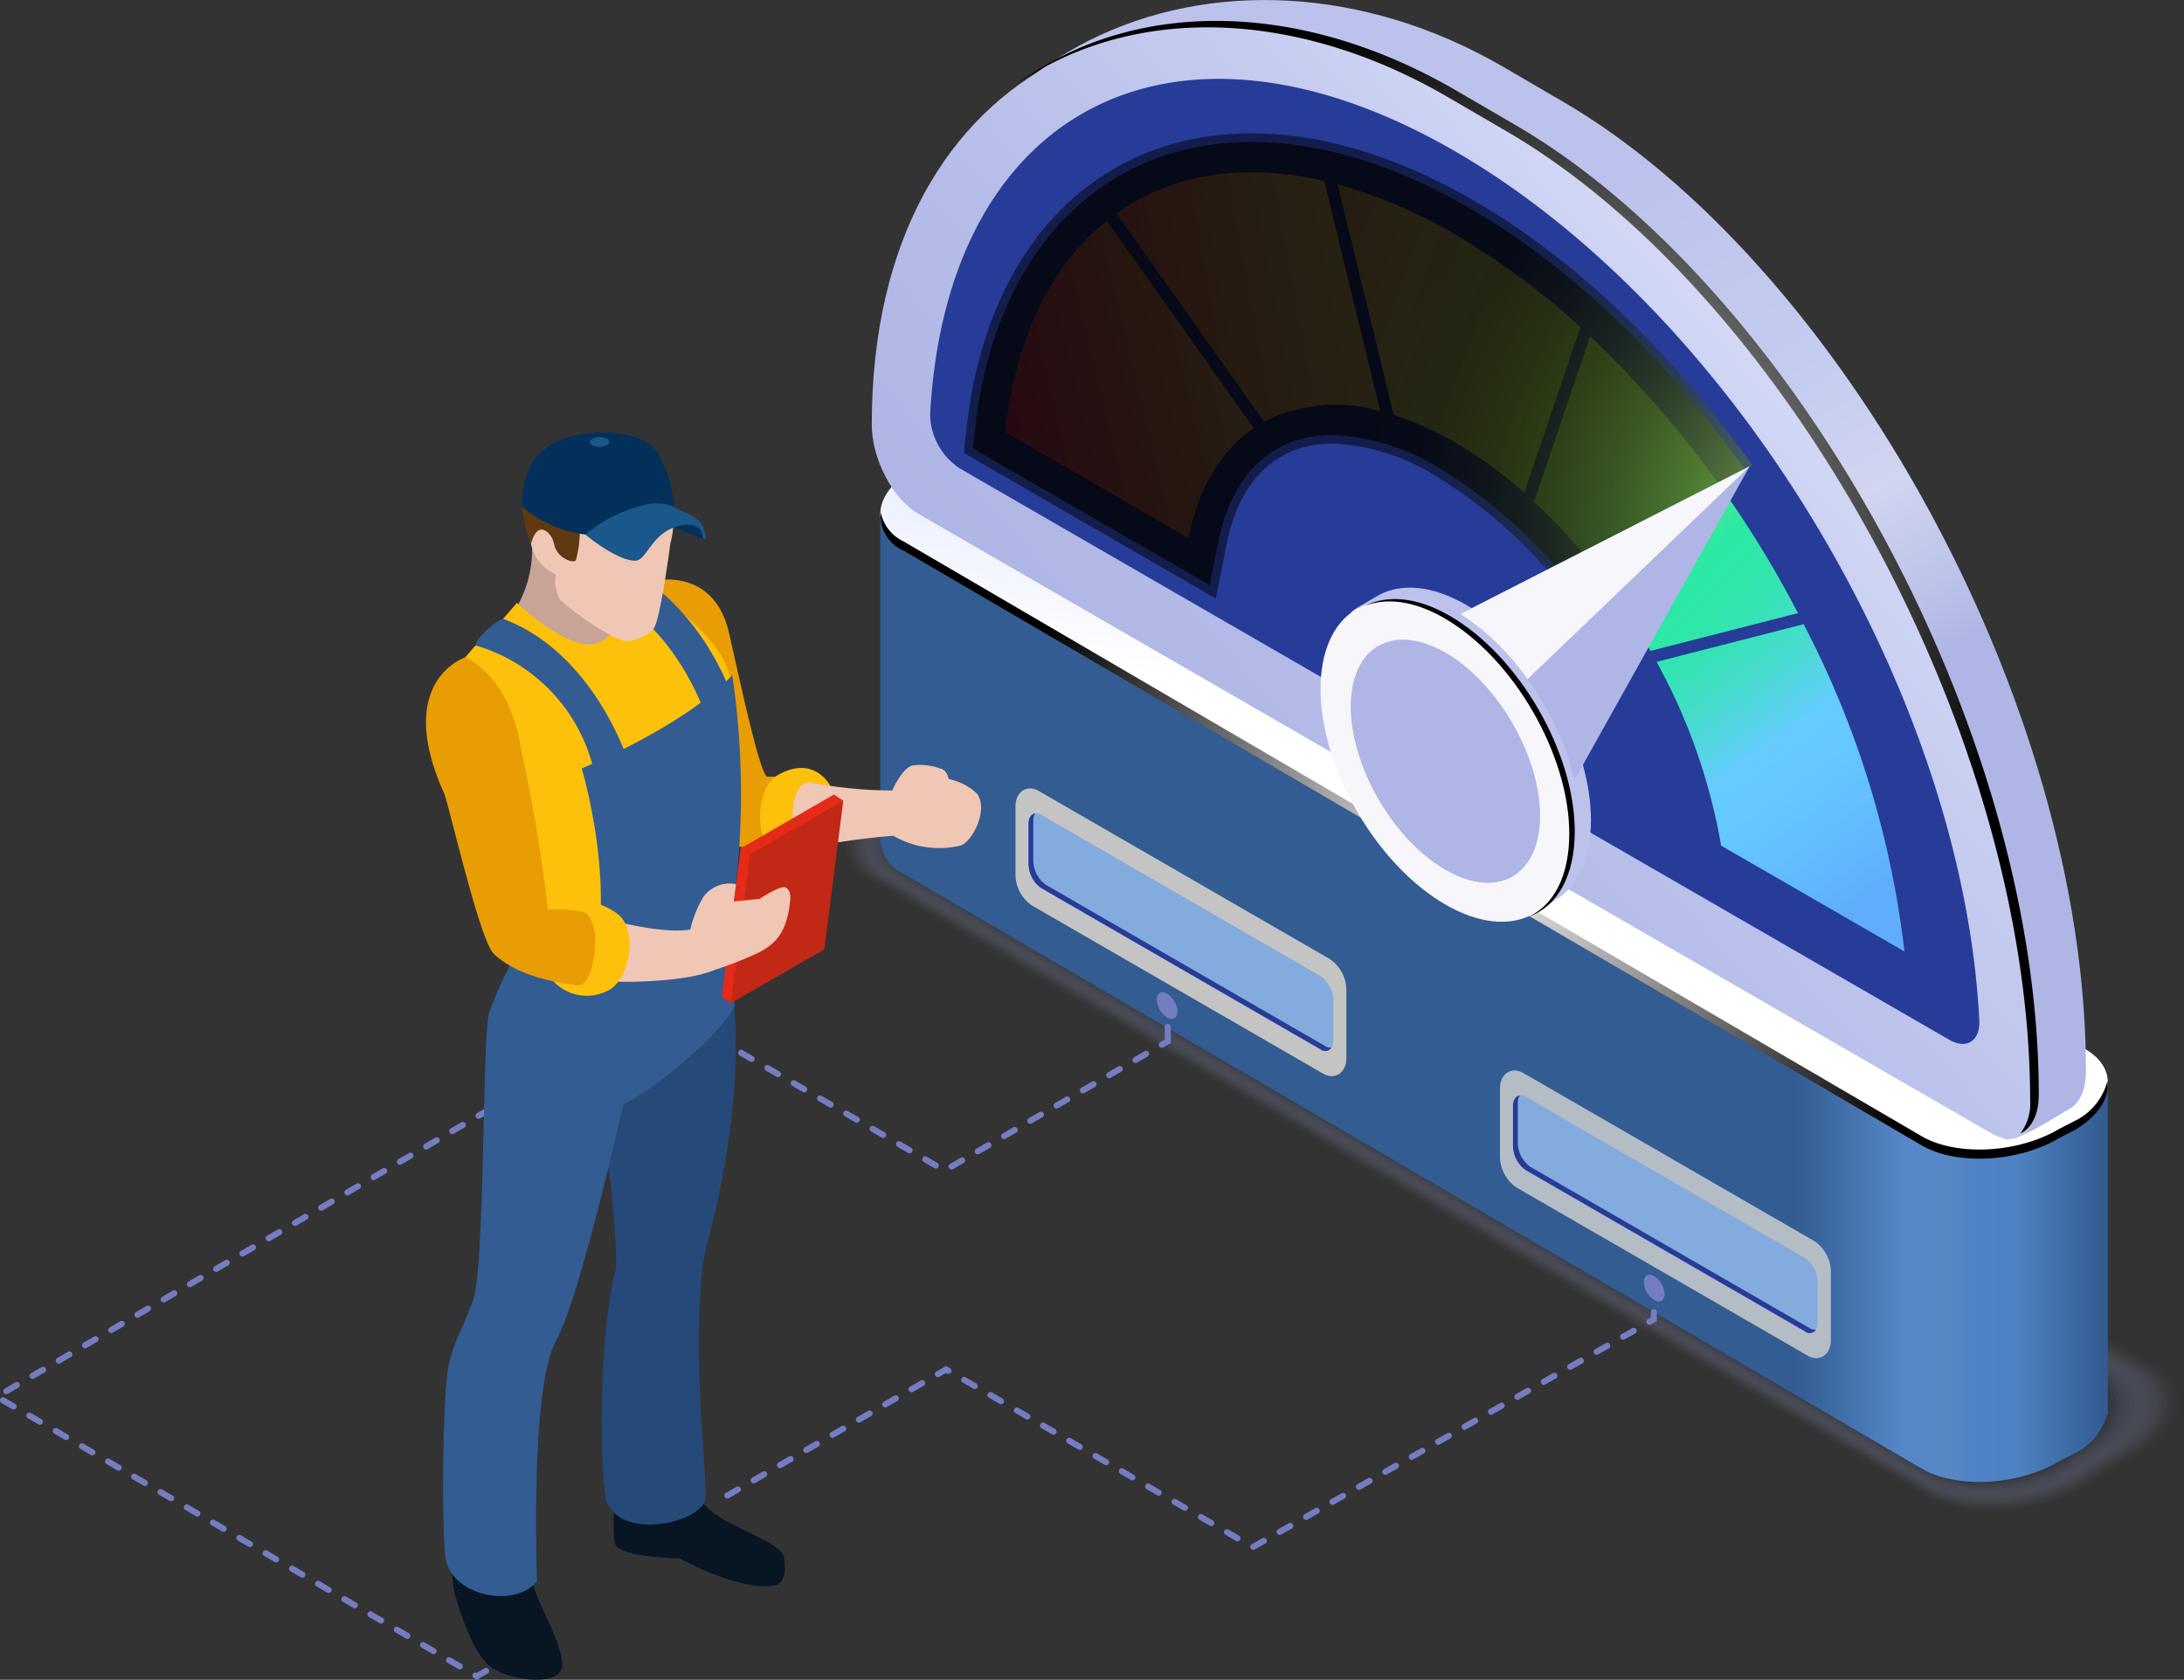 <svg xmlns="http://www.w3.org/2000/svg" xmlns:xlink="http://www.w3.org/1999/xlink" width="185.683" height="142.806" viewBox="0 0 185.683 142.806">
  <rect x="0" y="0" width="185.683" height="142.806" fill="#333333" stroke="none"/>
  <defs>
    <linearGradient id="linear-gradient" y1="0.23" x2="1" y2="0.23" gradientUnits="objectBoundingBox">
      <stop offset="0" stop-color="#325c92"/>
      <stop offset="0.747" stop-color="#325c92"/>
      <stop offset="0.838" stop-color="#5688c9"/>
      <stop offset="0.874" stop-color="#5787c5"/>
      <stop offset="0.897" stop-color="#4f83c5"/>
      <stop offset="0.929" stop-color="#4f82c4"/>
      <stop offset="1" stop-color="#325c92"/>
    </linearGradient>
    <linearGradient id="linear-gradient-2" x1="0.612" y1="-0.381" x2="0.441" y2="0.379" gradientUnits="objectBoundingBox">
      <stop offset="0" stop-color="#afb6e5"/>
      <stop offset="0.145" stop-color="#b5bce8"/>
      <stop offset="0.349" stop-color="#c7cdf0"/>
      <stop offset="0.581" stop-color="#e5e9ff"/>
      <stop offset="0.855" stop-color="#f4f6ff"/>
      <stop offset="1" stop-color="#fff"/>
    </linearGradient>
    <radialGradient id="radial-gradient" cx="0.5" cy="0.499" r="0.763" gradientTransform="translate(0.237 0) scale(0.527 1)" gradientUnits="objectBoundingBox">
      <stop offset="0" stop-color="#fff"/>
      <stop offset="1"/>
    </radialGradient>
    <linearGradient id="linear-gradient-3" x1="0.7" y1="0.175" x2="1.24" y2="1.171" gradientUnits="objectBoundingBox">
      <stop offset="0" stop-color="#bcc2eb"/>
      <stop offset="0.192" stop-color="#c6ccf0"/>
      <stop offset="0.277" stop-color="#d0d4f0"/>
      <stop offset="0.283" stop-color="#d1d5f0"/>
      <stop offset="0.361" stop-color="#bdc3e9"/>
      <stop offset="0.409" stop-color="#afb6e5"/>
      <stop offset="0.909" stop-color="#afb6e5"/>
      <stop offset="0.988" stop-color="#b9c0ea"/>
      <stop offset="1" stop-color="#bcc2eb"/>
    </linearGradient>
    <linearGradient id="linear-gradient-4" x1="0.488" y1="0.961" x2="1.516" y2="0.007" gradientUnits="objectBoundingBox">
      <stop offset="0" stop-color="#afb6e5"/>
      <stop offset="0.145" stop-color="#b5bce8"/>
      <stop offset="0.349" stop-color="#c7cdf0"/>
      <stop offset="0.581" stop-color="#e5e9ff"/>
      <stop offset="0.955" stop-color="#f4f4fb"/>
      <stop offset="1" stop-color="#f7f6fb"/>
    </linearGradient>
    <radialGradient id="radial-gradient-2" cx="0.5" cy="0.5" r="0.481" gradientTransform="translate(-0.081) scale(1.085 1)" xlink:href="#radial-gradient"/>
    <linearGradient id="linear-gradient-5" x1="-1.351" y1="14.592" x2="-2.469" y2="15.815" gradientUnits="objectBoundingBox">
      <stop offset="0.005" stop-color="#273b98"/>
      <stop offset="0.227" stop-color="#2e2ba2"/>
      <stop offset="0.399" stop-color="#361cac"/>
      <stop offset="0.768" stop-color="#440b88"/>
      <stop offset="1" stop-color="#4e0070"/>
    </linearGradient>
    <linearGradient id="linear-gradient-6" x1="1.047" y1="1.289" x2="-1.102" y2="-1.15" gradientUnits="objectBoundingBox">
      <stop offset="0" stop-color="#6cf"/>
      <stop offset="0.012" stop-color="#60cef6"/>
      <stop offset="0.072" stop-color="#49dad2"/>
      <stop offset="0.128" stop-color="#38e2b8"/>
      <stop offset="0.178" stop-color="#2ee7a8"/>
      <stop offset="0.217" stop-color="#2be9a3"/>
      <stop offset="0.224" stop-color="#31e99f"/>
      <stop offset="0.278" stop-color="#60ee86"/>
      <stop offset="0.33" stop-color="#84f272"/>
      <stop offset="0.378" stop-color="#9ef464"/>
      <stop offset="0.421" stop-color="#aef65b"/>
      <stop offset="0.455" stop-color="#b4f759"/>
      <stop offset="0.555" stop-color="#daed6f"/>
      <stop offset="0.662" stop-color="#ffe585"/>
      <stop offset="0.702" stop-color="#ffdc82"/>
      <stop offset="0.768" stop-color="#ffc47a"/>
      <stop offset="0.848" stop-color="#ff9e6e"/>
      <stop offset="1" stop-color="#ff4572"/>
    </linearGradient>
    <linearGradient id="linear-gradient-7" x1="3.221" y1="0.027" x2="-0.217" y2="0.646" xlink:href="#linear-gradient-6"/>
    <linearGradient id="linear-gradient-8" x1="3.169" y1="-0.294" x2="0.046" y2="0.661" gradientUnits="objectBoundingBox">
      <stop offset="0" stop-color="#6cf"/>
      <stop offset="0.012" stop-color="#60cef6"/>
      <stop offset="0.072" stop-color="#49dad2"/>
      <stop offset="0.128" stop-color="#38e2b8"/>
      <stop offset="0.178" stop-color="#2ee7a8"/>
      <stop offset="0.217" stop-color="#2be9a3"/>
      <stop offset="0.224" stop-color="#31e99f"/>
      <stop offset="0.278" stop-color="#60ee86"/>
      <stop offset="0.33" stop-color="#84f272"/>
      <stop offset="0.378" stop-color="#9ef464"/>
      <stop offset="0.421" stop-color="#aef65b"/>
      <stop offset="0.455" stop-color="#b4f759"/>
      <stop offset="0.555" stop-color="#daed6f"/>
      <stop offset="0.662" stop-color="#ffe585"/>
      <stop offset="0.691" stop-color="#ffdc82"/>
      <stop offset="0.74" stop-color="#ffc47a"/>
      <stop offset="0.799" stop-color="#ff9e6e"/>
      <stop offset="1" stop-color="#ff4572"/>
    </linearGradient>
    <linearGradient id="linear-gradient-9" x1="2.263" y1="1.33" x2="-0.74" y2="-0.044" xlink:href="#linear-gradient-6"/>
    <linearGradient id="linear-gradient-10" x1="0.737" y1="0.892" x2="-1.011" y2="-2.306" gradientUnits="objectBoundingBox">
      <stop offset="0" stop-color="#5fadfc"/>
      <stop offset="0.033" stop-color="#61b6fc"/>
      <stop offset="0.105" stop-color="#64c6fe"/>
      <stop offset="0.162" stop-color="#6cf"/>
      <stop offset="0.171" stop-color="#60cef6"/>
      <stop offset="0.215" stop-color="#49dad2"/>
      <stop offset="0.257" stop-color="#38e2b8"/>
      <stop offset="0.294" stop-color="#2ee7a8"/>
      <stop offset="0.323" stop-color="#2be9a3"/>
      <stop offset="0.327" stop-color="#31e99f"/>
      <stop offset="0.357" stop-color="#60ee86"/>
      <stop offset="0.386" stop-color="#84f272"/>
      <stop offset="0.412" stop-color="#9ef464"/>
      <stop offset="0.436" stop-color="#aef65b"/>
      <stop offset="0.455" stop-color="#b4f759"/>
      <stop offset="0.555" stop-color="#daed6f"/>
      <stop offset="0.662" stop-color="#ffe585"/>
      <stop offset="0.702" stop-color="#ffdc82"/>
      <stop offset="0.768" stop-color="#ffc47a"/>
      <stop offset="0.848" stop-color="#ff9e6e"/>
      <stop offset="1" stop-color="#ff4572"/>
    </linearGradient>
    <radialGradient id="radial-gradient-3" cx="0.912" cy="0.855" r="1.113" gradientTransform="translate(0.61) scale(0.595 1)" gradientUnits="objectBoundingBox">
      <stop offset="0" stop-color="#b4f759"/>
      <stop offset="0.002" stop-color="#b3f658"/>
      <stop offset="0.12" stop-color="#89bd44"/>
      <stop offset="0.241" stop-color="#658b32"/>
      <stop offset="0.363" stop-color="#466022"/>
      <stop offset="0.486" stop-color="#2c3d16"/>
      <stop offset="0.611" stop-color="#19220c"/>
      <stop offset="0.737" stop-color="#0b0f05"/>
      <stop offset="0.865" stop-color="#020301"/>
      <stop offset="1"/>
    </radialGradient>
    <radialGradient id="radial-gradient-4" cx="0.912" cy="0.855" r="1.099" gradientTransform="translate(0.59) scale(0.611 1)" xlink:href="#radial-gradient-3"/>
    <linearGradient id="linear-gradient-11" x1="-33.965" y1="0" x2="-33.265" y2="0.941" xlink:href="#linear-gradient-3"/>
    <linearGradient id="linear-gradient-12" x1="-32.222" y1="63.739" x2="-33.743" y2="65.341" xlink:href="#linear-gradient-4"/>
    <linearGradient id="linear-gradient-13" x1="16.728" y1="-30.669" x2="17.075" y2="-29.815" xlink:href="#linear-gradient-4"/>
    <linearGradient id="linear-gradient-14" x1="-37.34" y1="0" x2="-36.577" y2="0.98" xlink:href="#linear-gradient-3"/>
    <linearGradient id="linear-gradient-15" x1="-41.076" y1="0.69" x2="-39.138" y2="0.355" xlink:href="#linear-gradient-4"/>
    <radialGradient id="radial-gradient-5" cx="0.574" cy="0.327" r="0.424" gradientTransform="translate(-1.442) scale(1.514 1)" xlink:href="#radial-gradient"/>
  </defs>
  <g id="Group_35450" data-name="Group 35450" transform="translate(0 -0.001)">
    <g id="Group_33487" data-name="Group 33487" transform="translate(0 0.001)">
      <g id="Group_33460" data-name="Group 33460" transform="translate(71.37 37.454)">
        <g id="Group_33459" data-name="Group 33459" transform="translate(0 24.489)" opacity="0.5" style="mix-blend-mode: multiply;isolation: isolate">
          <path id="Path_87974" data-name="Path 87974" d="M473.684,297.8l-90.269-52.654c-3.394-1.913-2.968-5.342.951-7.659l5.268-3.263c3.92-2.317,9.848-2.645,13.243-.731l90.269,52.654c3.394,1.913,2.968,5.342-.951,7.659l-5.268,3.263C483.007,299.384,477.078,299.712,473.684,297.8Z" transform="translate(-381.124 -232.246)" fill="#afb6e5" opacity="0"/>
          <path id="Path_87975" data-name="Path 87975" d="M473.924,297.826l-90.018-52.513c-3.365-1.9-2.943-5.3.943-7.592l5.036-3.126c3.885-2.3,9.762-2.621,13.127-.725l90.018,52.513c3.365,1.9,2.943,5.295-.942,7.592l-5.036,3.126C483.166,299.4,477.289,299.722,473.924,297.826Z" transform="translate(-381.371 -232.434)" fill="#a7adda" opacity="0.024"/>
          <path id="Path_87976" data-name="Path 87976" d="M474.165,297.852,384.4,245.481c-3.335-1.88-2.917-5.248.934-7.525l4.8-2.989c3.851-2.276,9.676-2.6,13.011-.718l89.767,52.371c3.335,1.88,2.917,5.249-.934,7.525l-4.8,2.989C483.325,299.41,477.5,299.732,474.165,297.852Z" transform="translate(-381.619 -232.623)" fill="#9ea5cf" opacity="0.048"/>
          <path id="Path_87977" data-name="Path 87977" d="M474.406,297.879l-89.516-52.23c-3.305-1.863-2.891-5.2.926-7.458l4.572-2.852c3.817-2.256,9.59-2.575,12.9-.712l89.516,52.23c3.305,1.863,2.891,5.2-.926,7.458l-4.572,2.852C483.485,299.423,477.711,299.742,474.406,297.879Z" transform="translate(-381.866 -232.811)" fill="#969cc4" opacity="0.071"/>
          <path id="Path_87978" data-name="Path 87978" d="M474.647,297.905l-89.265-52.089c-3.276-1.846-2.865-5.155.917-7.391l4.34-2.715c3.782-2.236,9.5-2.552,12.78-.706l89.265,52.089c3.275,1.846,2.865,5.155-.918,7.391l-4.34,2.715C483.644,299.436,477.922,299.751,474.647,297.905Z" transform="translate(-382.113 -232.999)" fill="#8e93b9" opacity="0.095"/>
          <path id="Path_87979" data-name="Path 87979" d="M474.888,297.932l-89.014-51.947c-3.246-1.829-2.839-5.108.909-7.324l4.108-2.577c3.748-2.216,9.418-2.529,12.664-.7l89.014,51.947c3.246,1.829,2.839,5.108-.909,7.324l-4.108,2.578C483.8,299.449,478.133,299.762,474.888,297.932Z" transform="translate(-382.361 -233.187)" fill="#858bae" opacity="0.119"/>
          <path id="Path_87980" data-name="Path 87980" d="M475.128,297.959l-88.764-51.806c-3.216-1.813-2.813-5.062.9-7.257l3.876-2.441c3.714-2.2,9.332-2.506,12.548-.693l88.764,51.806c3.216,1.812,2.813,5.062-.9,7.257l-3.876,2.44C483.962,299.461,478.345,299.772,475.128,297.959Z" transform="translate(-382.608 -233.376)" fill="#7d82a4" opacity="0.143"/>
          <path id="Path_87981" data-name="Path 87981" d="M475.369,297.986l-88.513-51.665c-3.186-1.8-2.787-5.015.893-7.19l3.645-2.3c3.679-2.175,9.246-2.482,12.432-.686l88.513,51.665c3.186,1.8,2.787,5.015-.893,7.19l-3.645,2.3C484.122,299.475,478.556,299.782,475.369,297.986Z" transform="translate(-382.856 -233.564)" fill="#757999" opacity="0.167"/>
          <path id="Path_87982" data-name="Path 87982" d="M475.61,298.013l-88.262-51.524c-3.157-1.779-2.761-4.968.884-7.123l3.412-2.166c3.646-2.155,9.159-2.459,12.316-.68l88.262,51.524c3.156,1.779,2.761,4.968-.884,7.123l-3.413,2.166C484.281,299.487,478.767,299.792,475.61,298.013Z" transform="translate(-383.103 -233.752)" fill="#6c718e" opacity="0.19"/>
          <path id="Path_87983" data-name="Path 87983" d="M475.851,298.039,387.84,246.657c-3.127-1.762-2.735-4.921.876-7.056l3.18-2.029c3.611-2.135,9.073-2.436,12.2-.674l88.011,51.382c3.127,1.762,2.735,4.921-.876,7.056l-3.18,2.029C484.44,299.5,478.978,299.8,475.851,298.039Z" transform="translate(-383.35 -233.941)" fill="#646883" opacity="0.214"/>
          <path id="Path_87984" data-name="Path 87984" d="M476.091,298.066l-87.76-51.241c-3.1-1.746-2.709-4.875.868-6.989l2.948-1.892c3.576-2.114,8.987-2.413,12.084-.667l87.76,51.241c3.1,1.746,2.709,4.875-.868,6.989l-2.948,1.892C484.6,299.513,479.189,299.812,476.091,298.066Z" transform="translate(-383.598 -234.129)" fill="#5c5f78" opacity="0.238"/>
          <path id="Path_87985" data-name="Path 87985" d="M476.332,298.093l-87.509-51.1c-3.068-1.729-2.683-4.828.859-6.922l2.716-1.755c3.543-2.094,8.9-2.39,11.969-.661l87.509,51.1c3.068,1.729,2.683,4.828-.859,6.922l-2.716,1.755C484.758,299.526,479.4,299.822,476.332,298.093Z" transform="translate(-383.845 -234.317)" fill="#53576d" opacity="0.262"/>
          <path id="Path_87986" data-name="Path 87986" d="M476.573,298.119l-87.258-50.958c-3.038-1.712-2.657-4.781.851-6.855l2.484-1.618c3.508-2.074,8.815-2.367,11.853-.654l87.258,50.958c3.038,1.712,2.657,4.781-.851,6.855l-2.484,1.618C484.918,299.539,479.611,299.832,476.573,298.119Z" transform="translate(-384.092 -234.506)" fill="#4b4e62" opacity="0.286"/>
          <path id="Path_87987" data-name="Path 87987" d="M476.813,298.147,389.806,247.33c-3.008-1.7-2.631-4.735.843-6.788l2.253-1.481c3.474-2.053,8.729-2.343,11.737-.648l87.007,50.816c3.009,1.7,2.631,4.735-.842,6.788l-2.253,1.481C485.077,299.552,479.822,299.842,476.813,298.147Z" transform="translate(-384.34 -234.694)" fill="#434557" opacity="0.31"/>
          <path id="Path_87988" data-name="Path 87988" d="M477.055,298.173,390.3,247.5c-2.979-1.679-2.6-4.688.835-6.721l2.02-1.343c3.439-2.033,8.643-2.32,11.622-.642l86.756,50.675c2.979,1.679,2.605,4.688-.834,6.721l-2.021,1.343C485.236,299.565,480.033,299.852,477.055,298.173Z" transform="translate(-384.587 -234.882)" fill="#3a3d4c" opacity="0.333"/>
          <path id="Path_87989" data-name="Path 87989" d="M477.3,298.2,390.79,247.666c-2.949-1.662-2.579-4.641.826-6.654l1.789-1.207c3.405-2.013,8.557-2.3,11.505-.635L491.415,289.7c2.949,1.662,2.579,4.641-.826,6.654l-1.788,1.207C485.4,299.577,480.244,299.862,477.3,298.2Z" transform="translate(-384.835 -235.07)" fill="#323441" opacity="0.357"/>
          <path id="Path_87990" data-name="Path 87990" d="M477.536,298.226l-86.255-50.392c-2.919-1.645-2.553-4.594.818-6.587l1.556-1.069c3.371-1.993,8.47-2.274,11.39-.629L491.3,289.941c2.919,1.646,2.554,4.594-.818,6.587l-1.556,1.069C485.555,299.59,480.455,299.872,477.536,298.226Z" transform="translate(-385.082 -235.259)" fill="#2a2b37" opacity="0.381"/>
          <path id="Path_87991" data-name="Path 87991" d="M477.777,298.253l-86-50.251c-2.89-1.629-2.527-4.547.809-6.52l1.324-.932c3.337-1.972,8.384-2.251,11.274-.622l86,50.251c2.89,1.629,2.527,4.548-.809,6.52l-1.324.932C485.714,299.6,480.667,299.882,477.777,298.253Z" transform="translate(-385.329 -235.447)" fill="#21232c" opacity="0.405"/>
          <path id="Path_87992" data-name="Path 87992" d="M478.017,298.28,392.265,248.17c-2.86-1.612-2.5-4.5.8-6.453l1.092-.8c3.3-1.952,8.3-2.228,11.158-.616l85.753,50.11c2.86,1.612,2.5,4.5-.8,6.453l-1.092.795C485.873,299.616,480.878,299.892,478.017,298.28Z" transform="translate(-385.577 -235.636)" fill="#191a21" opacity="0.429"/>
          <path id="Path_87993" data-name="Path 87993" d="M478.259,298.307l-85.5-49.968c-2.831-1.6-2.476-4.454.792-6.386l.861-.658c3.268-1.932,8.212-2.2,11.042-.609l85.5,49.968c2.83,1.6,2.475,4.454-.793,6.386l-.861.658C486.033,299.629,481.088,299.9,478.259,298.307Z" transform="translate(-385.824 -235.824)" fill="#111116" opacity="0.452"/>
          <path id="Path_87994" data-name="Path 87994" d="M478.5,298.333l-85.252-49.827c-2.8-1.578-2.449-4.407.785-6.319l.629-.521c3.234-1.912,8.126-2.182,10.926-.6l85.251,49.827c2.8,1.578,2.45,4.407-.784,6.319l-.629.521C486.191,299.641,481.3,299.912,478.5,298.333Z" transform="translate(-386.071 -236.012)" fill="#08090b" opacity="0.476"/>
          <path id="Path_87995" data-name="Path 87995" d="M478.74,298.36l-85-49.685c-2.771-1.562-2.423-4.361.776-6.252l.4-.384c3.2-1.891,8.039-2.158,10.81-.6l85,49.685c2.771,1.561,2.423,4.361-.776,6.252l-.4.384C486.351,299.655,481.511,299.922,478.74,298.36Z" transform="translate(-386.319 -236.201)" opacity="0.5"/>
        </g>
        <path id="Path_87996" data-name="Path 87996" d="M492.209,241.127l-.643.009a4.556,4.556,0,0,0-1.357-1.12l-86.618-50.6c-2.962-1.67-8.137-1.384-11.557.638l-1.358.7a7,7,0,0,0-2.069,1.775l-.761.01v28.217h.021a3.471,3.471,0,0,0,1.979,2.617l86.618,50.6c2.963,1.669,8.137,1.384,11.557-.638l1.358-.7a5.289,5.289,0,0,0,2.771-3.291h.059Z" transform="translate(-384.374 -186.525)" fill="url(#linear-gradient)"/>
        <path id="Path_87997" data-name="Path 87997" d="M476.464,244.543l-86.618-50.6c-2.962-1.669-2.591-4.662.83-6.684l1.358-.7c3.42-2.022,8.595-2.308,11.557-.638l86.618,50.6c2.962,1.67,2.591,4.662-.83,6.684l-1.358.7C484.6,245.927,479.427,246.212,476.464,244.543Z" transform="translate(-384.374 -184.834)" fill="url(#linear-gradient-2)"/>
        <path id="Path_87998" data-name="Path 87998" d="M489.384,248.389l-1.358.7c-3.421,2.022-8.595,2.308-11.557.638l-86.618-50.6a3.525,3.525,0,0,1-1.965-2.5,3.236,3.236,0,0,0,1.965,3.277l86.618,50.6c2.963,1.669,8.137,1.384,11.557-.638l1.358-.7c2.048-1.211,2.994-2.768,2.795-4.182A5.189,5.189,0,0,1,489.384,248.389Z" transform="translate(-384.378 -190.538)" fill="url(#radial-gradient)" style="mix-blend-mode: color-dodge;isolation: isolate"/>
      </g>
      <g id="Group_33463" data-name="Group 33463" transform="translate(74.117 0)">
        <path id="Path_87999" data-name="Path 87999" d="M483.642,209.1,395.5,153.733c-2.2-1.269-3.978-4.672-3.978-7.6l-3.071,1.211c0-31.411,28.989-43.005,52.547-29.4l5,2.913c23.558,13.6,44.648,51.1,44.648,82.512h0c0,1.669-.578,2.824-1.481,3.275C488.49,206.978,484.588,209.641,483.642,209.1Z" transform="translate(-387.415 -112.321)" fill="url(#linear-gradient-3)"/>
        <path id="Path_88000" data-name="Path 88000" d="M481.592,210.57,390.42,157.933c-2.2-1.269-3.978-4.672-3.978-7.6h0c0-31.411,25.918-41.795,49.476-28.193l5,2.913c23.558,13.6,44.648,51.1,44.648,82.512h0C485.57,210.492,483.789,211.839,481.592,210.57Z" transform="translate(-386.442 -114.237)" fill="url(#linear-gradient-4)"/>
        <path id="Path_88001" data-name="Path 88001" d="M452.31,124.527l-5-2.912c-13.5-7.8-27.77-7.7-37.5-.292,9.7-6.864,23.6-6.761,36.768.84l5,2.913c23.558,13.6,44.648,51.1,44.648,82.512h0a4.156,4.156,0,0,1-.832,2.758c.949-.422,1.563-1.589,1.563-3.306h0C496.958,175.629,475.868,138.128,452.31,124.527Z" transform="translate(-397.739 -113.988)" fill="url(#radial-gradient-2)" style="mix-blend-mode: color-dodge;isolation: isolate"/>
        <path id="Path_88002" data-name="Path 88002" d="M398.595,158.442a5.6,5.6,0,0,1-2.551-4.618c1.416-26.036,20.844-36.1,44.6-22.379s43.186,46.21,44.6,73.881c.09,1.752-1.066,2.529-2.55,1.672Z" transform="translate(-391.082 -118.6)" fill="url(#linear-gradient-5)"/>
        <g id="Group_33461" data-name="Group 33461" transform="translate(11.329 14.64)">
          <path id="Path_88003" data-name="Path 88003" d="M505.362,194.412,517.9,191.2a89.369,89.369,0,0,0-17.671-23.543l-4.761,14.066A53,53,0,0,1,505.362,194.412Z" transform="translate(-450.482 -153.715)" fill="url(#linear-gradient-6)"/>
          <path id="Path_88004" data-name="Path 88004" d="M439.265,161.883a13.361,13.361,0,0,1,9.876-.9l-4.763-19.573c-6.908-1.606-13-.572-17.67,2.757Z" transform="translate(-417.239 -140.665)" fill="url(#linear-gradient-7)"/>
          <path id="Path_88005" data-name="Path 88005" d="M429.523,166.288l-12.5-17.644c-4.636,3.709-7.739,9.82-8.644,17.98l15.586,9C424.805,171.336,426.771,168.166,429.523,166.288Z" transform="translate(-408.375 -144.523)" fill="url(#linear-gradient-8)"/>
          <path id="Path_88006" data-name="Path 88006" d="M467.885,162.265a26.012,26.012,0,0,1,5.191,2.323,37.015,37.015,0,0,1,5.913,4.293l4.768-14.085a62.511,62.511,0,0,0-10.68-7.889,41.941,41.941,0,0,0-9.962-4.247Z" transform="translate(-434.84 -141.63)" fill="url(#linear-gradient-9)"/>
          <path id="Path_88007" data-name="Path 88007" d="M521.114,233.888l15.586,9a79.75,79.75,0,0,0-8.575-27.824l-12.5,3.2A50.105,50.105,0,0,1,521.114,233.888Z" transform="translate(-460.229 -176.635)" fill="url(#linear-gradient-10)"/>
        </g>
        <path id="Path_88008" data-name="Path 88008" d="M453.395,174.182a40.474,40.474,0,0,0-11.71-10.8,18.032,18.032,0,0,0-8.729-2.734c-4.734,0-7.948,3.077-9.049,8.662l-.888,4.511-21.429-12.372.237-2.136c1.714-15.443,10.994-25.037,24.222-25.037,5.974,0,12.343,1.927,18.926,5.728,8.529,4.925,16.833,12.871,23.658,22.492Z" transform="translate(-393.765 -122.938)" opacity="0.5" fill="url(#radial-gradient-3)" style="mix-blend-mode: screen;isolation: isolate"/>
        <path id="Path_88009" data-name="Path 88009" d="M468.858,163.726c-6.62-9.384-14.772-17.351-23.521-22.4-6.471-3.736-12.716-5.63-18.56-5.63-12.823,0-21.826,9.344-23.5,24.387l-.184,1.662,20.131,11.622.691-3.508c1.176-5.966,4.645-9.252,9.767-9.252a18.743,18.743,0,0,1,9.094,2.832,42.362,42.362,0,0,1,12.973,12.44Z" transform="translate(-394.494 -123.622)" opacity="0.7" fill="url(#radial-gradient-4)" style="mix-blend-mode: screen;isolation: isolate"/>
        <path id="Path_88010" data-name="Path 88010" d="M485.643,228.824c0,3.289-1.135,5.618-2.98,6.746-.056.034-1.419.991-1.476,1.023-1.919,1.074-.692-1.362-3.607-3.045-5.868-3.387-10.624-11.592-10.624-18.325,0-3.329-3.078-3.356-1.193-4.468.053-.031,1.786-1.046,1.84-1.075,1.914-1.037,4.531-.846,7.416.82C480.886,213.886,485.643,222.091,485.643,228.824Z" transform="translate(-424.497 -159.084)" fill="url(#linear-gradient-11)"/>
        <path id="Path_88011" data-name="Path 88011" d="M466.42,206.1l33.323-17.015-17.772,31.831Z" transform="translate(-425.11 -149.436)" fill="url(#linear-gradient-12)"/>
        <path id="Path_88012" data-name="Path 88012" d="M466.42,206.1l33.323-17.015L473.68,214.055Z" transform="translate(-425.11 -149.436)" fill="url(#linear-gradient-13)"/>
        <path id="Path_88013" data-name="Path 88013" d="M485.59,229.855c0,3.289-1.135,5.619-2.98,6.746a14.921,14.921,0,0,1-5.083-2.023c-5.868-3.388-10.624-11.592-10.624-18.325a19.321,19.321,0,0,1,.647-5.543c1.914-1.037,4.531-.846,7.416.82C480.834,214.918,485.59,223.122,485.59,229.855Z" transform="translate(-425.344 -159.582)" fill="url(#linear-gradient-14)"/>
        <g id="Group_33462" data-name="Group 33462" transform="translate(33.754 47.42)">
          <ellipse id="Ellipse_619" data-name="Ellipse 619" cx="8.647" cy="14.978" rx="8.647" ry="14.978" transform="translate(0 8.728) rotate(-30.311)" fill="url(#linear-gradient-15)"/>
          <ellipse id="Ellipse_620" data-name="Ellipse 620" cx="6.544" cy="11.335" rx="6.544" ry="11.335" transform="matrix(0.863, -0.505, 0.505, 0.863, 3.654, 10.812)" fill="#afb6e5"/>
          <path id="Path_88014" data-name="Path 88014" d="M473.957,237.224c-4.44-2.563-8.04-8.772-8.04-13.868a6.031,6.031,0,0,1,1.763-4.739c-1.461.827-2.366,2.616-2.366,5.169,0,5.1,3.6,11.3,8.04,13.868,2.542,1.467,4.8,1.417,6.278.155C478.177,238.632,476.172,238.5,473.957,237.224Z" transform="translate(-458.33 -211.134)" fill="#afb6e5" style="mix-blend-mode: multiply;isolation: isolate"/>
          <path id="Path_88015" data-name="Path 88015" d="M474.855,212.349c-2.8-1.615-5.3-1.793-7.192-.861,1.832-.693,4.152-.426,6.726,1.06,5.868,3.388,10.624,11.592,10.624,18.325,0,3.534-1.277,5.995-3.364,7.02,2.36-.875,3.83-3.429,3.83-7.22C485.479,223.941,480.722,215.737,474.855,212.349Z" transform="translate(-459.465 -207.414)" fill="url(#radial-gradient-5)" style="mix-blend-mode: color-dodge;isolation: isolate"/>
        </g>
      </g>
      <g id="Group_33469" data-name="Group 33469" transform="translate(86.331 67.03)">
        <path id="Path_88060" data-name="Path 88060" d="M436.984,266.557a1.451,1.451,0,0,1-.728-.21l-24.763-14.3a3.213,3.213,0,0,1-1.4-2.631v-5.774c0-1.064.644-1.548,1.242-1.548a1.454,1.454,0,0,1,.728.21l24.763,14.3a3.215,3.215,0,0,1,1.4,2.631v5.775C438.226,266.072,437.582,266.557,436.984,266.557Z" transform="translate(-410.089 -242.096)" fill="#c4c4c4" style="mix-blend-mode: multiply;isolation: isolate"/>
        <path id="Path_88061" data-name="Path 88061" d="M437.08,266.264l-23.764-13.72a2.573,2.573,0,0,1-1.075-2.054v-3.367c0-.791.481-1.155,1.075-.812l23.764,13.72a2.574,2.574,0,0,1,1.075,2.054v3.366C438.155,266.243,437.674,266.607,437.08,266.264Z" transform="translate(-411.129 -244.072)" fill="#84abde"/>
        <path id="Path_88062" data-name="Path 88062" d="M437.488,266l-23.764-13.72a2.575,2.575,0,0,1-1.075-2.054v-3.366a1.218,1.218,0,0,1,.163-.657c-.338.046-.571.382-.571.929V250.5a2.574,2.574,0,0,0,1.075,2.054l23.764,13.72a.621.621,0,0,0,.912-.155A.787.787,0,0,1,437.488,266Z" transform="translate(-411.129 -244.084)" fill="#273b98"/>
      </g>
      <g id="Group_33470" data-name="Group 33470" transform="translate(127.523 91.005)">
        <path id="Path_88063" data-name="Path 88063" d="M516.734,312.973a1.451,1.451,0,0,1-.728-.21l-24.763-14.3a3.214,3.214,0,0,1-1.4-2.631V290.06c0-1.064.644-1.548,1.242-1.548a1.454,1.454,0,0,1,.728.21l24.763,14.3a3.215,3.215,0,0,1,1.4,2.631v5.774C517.977,312.488,517.332,312.973,516.734,312.973Z" transform="translate(-489.839 -288.512)" fill="#b4bcc6" style="mix-blend-mode: multiply;isolation: isolate"/>
        <path id="Path_88064" data-name="Path 88064" d="M516.83,312.681l-23.764-13.72a2.574,2.574,0,0,1-1.075-2.054v-3.366c0-.792.481-1.155,1.075-.812l23.764,13.72A2.573,2.573,0,0,1,517.9,308.5v3.366C517.9,312.66,517.424,313.024,516.83,312.681Z" transform="translate(-490.879 -290.488)" fill="#84abde"/>
        <path id="Path_88065" data-name="Path 88065" d="M517.238,312.421,493.474,298.7a2.576,2.576,0,0,1-1.075-2.054v-3.366a1.22,1.22,0,0,1,.163-.658c-.338.047-.571.382-.571.929v3.366a2.575,2.575,0,0,0,1.075,2.054l23.764,13.72a.621.621,0,0,0,.912-.155A.787.787,0,0,1,517.238,312.421Z" transform="translate(-490.879 -290.5)" fill="#273b98"/>
      </g>
      <path id="Path_88066" data-name="Path 88066" d="M283.474,335.061l-.226-.132a.258.258,0,0,1,.23-.461l.676-.375a.258.258,0,1,1,.251.451Zm-1.435-.876a.26.26,0,0,1-.13-.035l-.893-.52a.259.259,0,1,1,.26-.447l.893.52a.258.258,0,0,1-.13.482Zm3.6-.361a.258.258,0,0,1-.126-.484l.9-.5a.258.258,0,1,1,.251.452l-.9.5A.261.261,0,0,1,285.634,333.823Zm-5.827-.939a.258.258,0,0,1-.13-.035l-.893-.52a.258.258,0,0,1,.26-.446l.893.52a.258.258,0,0,1-.13.481Zm-2.231-1.3a.253.253,0,0,1-.13-.035l-.893-.52a.258.258,0,1,1,.26-.446l.893.52a.258.258,0,0,1-.13.481Zm-2.232-1.3a.259.259,0,0,1-.13-.035l-.893-.519a.259.259,0,1,1,.26-.447l.893.52a.258.258,0,0,1-.13.482Zm-2.232-1.3a.253.253,0,0,1-.13-.035l-.892-.52a.258.258,0,1,1,.26-.446l.893.52a.258.258,0,0,1-.13.481Zm-2.231-1.3a.254.254,0,0,1-.13-.036l-.893-.52a.258.258,0,0,1,.26-.446l.893.52a.258.258,0,0,1-.13.481Zm-2.232-1.3a.264.264,0,0,1-.13-.035l-.893-.52a.259.259,0,0,1,.26-.447l.893.52a.258.258,0,0,1-.13.482Zm-2.231-1.3a.253.253,0,0,1-.13-.035l-.893-.52a.258.258,0,1,1,.26-.446l.893.52a.258.258,0,0,1-.13.481Zm-2.232-1.3a.254.254,0,0,1-.13-.036l-.893-.52a.258.258,0,0,1,.26-.446l.893.52a.258.258,0,0,1-.13.481Zm-2.232-1.3a.259.259,0,0,1-.13-.035l-.893-.52a.259.259,0,1,1,.26-.447l.893.52a.258.258,0,0,1-.13.481Zm-2.232-1.3a.253.253,0,0,1-.13-.035l-.893-.52a.258.258,0,1,1,.26-.446l.893.52a.258.258,0,0,1-.13.481Zm-2.232-1.3a.258.258,0,0,1-.13-.035l-.893-.52a.258.258,0,0,1,.26-.446l.893.52a.258.258,0,0,1-.13.481Zm-2.231-1.3a.258.258,0,0,1-.13-.035l-.893-.52a.259.259,0,1,1,.26-.447l.893.52a.258.258,0,0,1-.13.481Zm-2.232-1.3a.254.254,0,0,1-.13-.036l-.893-.52a.258.258,0,1,1,.26-.446l.893.52a.258.258,0,0,1-.13.481Zm-2.231-1.3a.258.258,0,0,1-.13-.035l-.893-.52a.259.259,0,0,1,.26-.447l.893.52a.258.258,0,0,1-.13.482Zm-2.232-1.3a.258.258,0,0,1-.13-.035l-.893-.52a.259.259,0,0,1,.26-.447l.893.52a.258.258,0,0,1-.13.481Zm-2.232-1.3a.255.255,0,0,1-.13-.036l-.893-.52a.258.258,0,0,1,.26-.446l.893.52a.258.258,0,0,1-.13.481Zm-2.232-1.3a.258.258,0,0,1-.13-.035l-.893-.52a.259.259,0,1,1,.26-.447l.893.52a.258.258,0,0,1-.13.481Zm-.619-1.3a.258.258,0,0,1-.13-.481l.892-.521a.258.258,0,1,1,.26.446l-.892.521A.253.253,0,0,1,243.479,310.793Zm2.231-1.3a.258.258,0,0,1-.13-.481l.893-.52a.258.258,0,0,1,.26.446l-.893.521A.258.258,0,0,1,245.71,309.491Zm2.231-1.3a.258.258,0,0,1-.13-.481l.892-.521a.258.258,0,1,1,.26.446l-.892.521A.256.256,0,0,1,247.941,308.191Zm2.231-1.3a.258.258,0,0,1-.13-.481l.892-.52a.258.258,0,1,1,.26.446l-.892.52A.254.254,0,0,1,250.172,306.89Zm2.231-1.3a.258.258,0,0,1-.13-.481l.893-.52a.258.258,0,0,1,.26.446l-.893.52A.253.253,0,0,1,252.4,305.588Zm2.231-1.3a.258.258,0,0,1-.13-.481l.892-.521a.258.258,0,0,1,.26.446l-.892.521A.26.26,0,0,1,254.634,304.288Zm2.231-1.3a.258.258,0,0,1-.13-.481l.892-.521a.258.258,0,1,1,.26.446l-.892.521A.253.253,0,0,1,256.865,302.986Zm2.23-1.3a.258.258,0,0,1-.13-.481l.893-.521a.258.258,0,0,1,.26.446l-.893.52A.254.254,0,0,1,259.1,301.686Zm2.231-1.3a.258.258,0,0,1-.13-.481l.892-.521a.258.258,0,1,1,.26.446l-.892.521A.254.254,0,0,1,261.327,300.385Zm2.231-1.3a.258.258,0,0,1-.13-.481l.893-.52a.258.258,0,0,1,.26.446l-.892.52A.253.253,0,0,1,263.557,299.084Zm2.231-1.3a.258.258,0,0,1-.13-.481l.893-.52a.258.258,0,0,1,.26.446l-.893.52A.253.253,0,0,1,265.788,297.783Zm2.231-1.3a.258.258,0,0,1-.13-.481l.892-.521a.258.258,0,1,1,.26.446l-.892.521A.255.255,0,0,1,268.02,296.482Zm2.231-1.3a.258.258,0,0,1-.13-.481l.893-.52a.258.258,0,1,1,.26.446l-.892.521A.258.258,0,0,1,270.25,295.181Zm2.231-1.3a.258.258,0,0,1-.131-.481l.893-.521a.258.258,0,0,1,.26.446l-.893.521A.253.253,0,0,1,272.482,293.88Zm2.231-1.3a.258.258,0,0,1-.13-.481l.892-.52a.258.258,0,1,1,.26.446l-.892.52A.259.259,0,0,1,274.712,292.579Zm49.131-.9a.258.258,0,0,1-.129-.482l.894-.517a.258.258,0,1,1,.258.447l-.894.517A.254.254,0,0,1,323.844,291.678Zm-1.341-.088a.254.254,0,0,1-.129-.035l-.894-.517a.258.258,0,1,1,.258-.447l.894.517a.258.258,0,0,1-.129.482Zm-45.559-.313a.258.258,0,0,1-.13-.481l.893-.52a.258.258,0,1,1,.26.446l-.892.52A.253.253,0,0,1,276.943,291.278Zm49.136-.892a.258.258,0,0,1-.129-.482l.894-.517a.258.258,0,1,1,.258.447l-.894.517A.254.254,0,0,1,326.08,290.386Zm-5.813-.088a.253.253,0,0,1-.129-.035l-.895-.518a.258.258,0,0,1,.258-.447l.895.518a.258.258,0,0,1-.129.482Zm-41.093-.321a.258.258,0,0,1-.13-.481l.893-.521a.258.258,0,0,1,.26.446l-.893.52A.254.254,0,0,1,279.174,289.977Zm49.141-.884a.258.258,0,0,1-.129-.482l.894-.517a.258.258,0,1,1,.258.447l-.894.517A.255.255,0,0,1,328.315,289.093ZM318.031,289a.259.259,0,0,1-.129-.035l-.895-.517a.258.258,0,0,1,.258-.447l.895.517a.258.258,0,0,1-.129.482Zm-36.626-.328a.258.258,0,0,1-.13-.481l.892-.521a.258.258,0,1,1,.26.446l-.892.521A.254.254,0,0,1,281.405,288.676Zm49.145-.876a.258.258,0,0,1-.129-.482l.895-.517a.258.258,0,0,1,.258.447l-.895.517A.259.259,0,0,1,330.551,287.8Zm-14.755-.088a.253.253,0,0,1-.129-.035l-.895-.518a.258.258,0,0,1,.258-.447l.895.517a.258.258,0,0,1-.129.482Zm-32.16-.336a.258.258,0,0,1-.13-.481l.893-.521a.258.258,0,0,1,.26.446l-.893.52A.254.254,0,0,1,283.636,287.375Zm49.151-.868a.258.258,0,0,1-.129-.482l.895-.517a.258.258,0,0,1,.258.447l-.895.517A.254.254,0,0,1,332.786,286.507Zm-19.226-.089a.254.254,0,0,1-.129-.035l-.895-.517a.258.258,0,0,1,.258-.447l.895.517a.258.258,0,0,1-.129.482Zm-27.694-.345a.258.258,0,0,1-.13-.481l.893-.52a.258.258,0,0,1,.26.446l-.893.52A.253.253,0,0,1,285.867,286.074Zm49.155-.859a.258.258,0,0,1-.129-.482l.895-.517a.258.258,0,0,1,.258.447l-.895.517A.254.254,0,0,1,335.022,285.214Zm-23.7-.089a.255.255,0,0,1-.129-.035l-.894-.517a.258.258,0,1,1,.258-.447l.894.517a.258.258,0,0,1-.129.481Zm-23.226-.352a.258.258,0,0,1-.13-.481l.892-.52a.258.258,0,1,1,.26.446l-.892.52A.253.253,0,0,1,288.1,284.773Zm49.159-.851a.258.258,0,0,1-.129-.481l.895-.518a.258.258,0,0,1,.258.447l-.895.518A.252.252,0,0,1,337.257,283.922Zm-28.168-.09a.254.254,0,0,1-.129-.035l-.894-.517a.258.258,0,1,1,.258-.447l.894.517a.258.258,0,0,1-.129.481Zm-18.76-.36a.258.258,0,0,1-.13-.481l.893-.52a.258.258,0,1,1,.26.446l-.892.521A.258.258,0,0,1,290.329,283.472Zm49.165-.843a.258.258,0,0,1-.129-.481l.894-.518a.258.258,0,1,1,.258.447l-.894.518A.255.255,0,0,1,339.494,282.629Zm-32.641-.09a.254.254,0,0,1-.129-.035l-.894-.517a.258.258,0,1,1,.258-.447l.894.517a.258.258,0,0,1-.129.481Zm-14.293-.368a.259.259,0,0,1-.13-.481l.893-.521a.258.258,0,1,1,.26.446l-.893.521A.253.253,0,0,1,292.56,282.172Zm49.17-.835a.258.258,0,0,1-.129-.481l.372-.215v-1.08a.258.258,0,0,1,.517,0v1.378l-.63.365A.254.254,0,0,1,341.729,281.336Zm-37.112-.09a.256.256,0,0,1-.13-.035l-.894-.518a.258.258,0,1,1,.259-.447l.894.518a.258.258,0,0,1-.13.481Zm-9.826-.376a.258.258,0,0,1-.131-.481l.892-.52a.258.258,0,1,1,.26.446l-.892.52A.253.253,0,0,1,294.791,280.87Zm7.591-.917a.254.254,0,0,1-.129-.035l-.895-.517a.258.258,0,0,1,.258-.447l.895.517a.258.258,0,0,1-.129.482Zm-5.36-.385a.258.258,0,0,1-.13-.481l.893-.52a.258.258,0,0,1,.26.446l-.892.52A.253.253,0,0,1,297.022,279.569Zm3.125-.908a.253.253,0,0,1-.129-.035l-.659-.381a.258.258,0,0,1-.237-.458l.237-.138.916.53a.258.258,0,0,1-.129.482Z" transform="translate(-242.947 -192.255)" fill="#747dc2"/>
      <path id="Path_88067" data-name="Path 88067" d="M407.142,346.36a.258.258,0,0,1-.128-.483l.9-.51a.258.258,0,0,1,.255.449l-.9.51A.258.258,0,0,1,407.142,346.36Zm-1.341-.731a.257.257,0,0,1-.13-.035l-.894-.518a.258.258,0,0,1,.259-.447l.894.518a.259.259,0,0,1-.13.482Zm3.587-.545a.258.258,0,0,1-.128-.482l.9-.511a.258.258,0,1,1,.255.449l-.9.511A.26.26,0,0,1,409.388,345.084Zm-5.821-.749a.257.257,0,0,1-.13-.035l-.894-.518a.259.259,0,0,1,.259-.447l.894.518a.258.258,0,0,1-.13.482Zm8.066-.527a.258.258,0,0,1-.128-.482l.9-.51a.258.258,0,0,1,.255.449l-.9.51A.254.254,0,0,1,411.633,343.808Zm-10.3-.768a.255.255,0,0,1-.129-.035l-.894-.518a.259.259,0,0,1,.259-.447l.894.518a.258.258,0,0,1-.13.482Zm12.547-.507a.258.258,0,0,1-.128-.483l.9-.51a.258.258,0,0,1,.255.449l-.9.51A.257.257,0,0,1,413.879,342.533Zm-51.454-.54a.259.259,0,0,1-.129-.482l.9-.516a.258.258,0,0,1,.258.448l-.9.516A.26.26,0,0,1,362.424,341.993Zm36.673-.247a.256.256,0,0,1-.13-.035l-.894-.518a.258.258,0,1,1,.259-.447l.894.518a.258.258,0,0,1-.13.481Zm17.027-.489a.258.258,0,0,1-.128-.483l.9-.51a.258.258,0,1,1,.255.449l-.9.51A.254.254,0,0,1,416.124,341.257Zm-51.462-.554a.259.259,0,0,1-.129-.482l.9-.516a.258.258,0,0,1,.258.448l-.9.516A.26.26,0,0,1,364.662,340.7Zm32.2-.252a.256.256,0,0,1-.13-.035l-.894-.518a.258.258,0,1,1,.259-.447l.894.518a.258.258,0,0,1-.13.481Zm21.508-.471a.258.258,0,0,1-.128-.482l.9-.51a.258.258,0,0,1,.255.449l-.9.51A.254.254,0,0,1,418.37,339.981Zm-51.47-.568a.259.259,0,0,1-.129-.482l.9-.515a.258.258,0,0,1,.258.448l-.9.515A.26.26,0,0,1,366.9,339.413Zm27.728-.256a.256.256,0,0,1-.13-.035l-.894-.518a.258.258,0,1,1,.259-.447l.894.518a.258.258,0,0,1-.13.481Zm25.987-.452a.258.258,0,0,1-.128-.482l.9-.51a.258.258,0,0,1,.255.449l-.9.51A.257.257,0,0,1,420.615,338.7Zm-51.478-.581a.259.259,0,0,1-.129-.482l.9-.516a.258.258,0,0,1,.258.448l-.9.516A.261.261,0,0,1,369.137,338.124Zm23.256-.261a.257.257,0,0,1-.13-.035l-.894-.518a.258.258,0,0,1,.259-.447l.894.518a.258.258,0,0,1-.13.482Zm30.467-.433a.258.258,0,0,1-.128-.483l.9-.51a.258.258,0,1,1,.255.449l-.9.51A.254.254,0,0,1,422.86,337.43Zm-51.486-.6a.258.258,0,0,1-.129-.482l.9-.516a.258.258,0,0,1,.258.448l-.9.516A.26.26,0,0,1,371.374,336.834Zm18.784-.265a.256.256,0,0,1-.13-.035l-.894-.518a.258.258,0,0,1,.259-.447l.894.518a.258.258,0,0,1-.13.482Zm34.948-.415a.258.258,0,0,1-.128-.483l.9-.51a.258.258,0,1,1,.255.449l-.9.51A.259.259,0,0,1,425.106,336.153Zm-51.494-.609a.258.258,0,0,1-.129-.482l.9-.516a.258.258,0,1,1,.258.448l-.9.516A.262.262,0,0,1,373.612,335.544Zm14.312-.27a.256.256,0,0,1-.13-.035l-.894-.517a.259.259,0,0,1,.259-.447l.894.518a.258.258,0,0,1-.13.482Zm39.428-.4a.258.258,0,0,1-.128-.482l.9-.51a.258.258,0,0,1,.255.449l-.9.51A.257.257,0,0,1,427.351,334.878Zm-51.5-.623a.258.258,0,0,1-.129-.482l.9-.516a.258.258,0,1,1,.258.448l-.9.516A.261.261,0,0,1,375.849,334.254Zm9.839-.275a.256.256,0,0,1-.13-.035l-.894-.518a.258.258,0,1,1,.259-.447l.894.517a.258.258,0,0,1-.13.482ZM429.6,333.6a.258.258,0,0,1-.128-.483l.9-.51a.258.258,0,1,1,.255.449l-.9.51A.254.254,0,0,1,429.6,333.6Zm-51.51-.638a.258.258,0,0,1-.129-.482l.9-.516a.258.258,0,1,1,.257.448l-.9.516A.258.258,0,0,1,378.087,332.964Zm5.367-.279a.252.252,0,0,1-.129-.035l-.894-.518a.258.258,0,1,1,.258-.447l.894.518a.258.258,0,0,1-.129.481Zm48.388-.358a.258.258,0,0,1-.128-.483l.9-.51a.258.258,0,1,1,.255.449l-.9.51A.255.255,0,0,1,431.842,332.327Zm-51.518-.651a.258.258,0,0,1-.129-.482l.824-.474.33.191a.258.258,0,1,1-.259.447l-.071-.041-.565.326A.26.26,0,0,1,380.324,331.675Zm53.763-.625a.258.258,0,0,1-.128-.482l.9-.511a.258.258,0,0,1,.255.449l-.9.511A.256.256,0,0,1,434.087,331.05Zm2.246-1.276a.258.258,0,0,1-.128-.482l.9-.51a.258.258,0,1,1,.255.449l-.9.51A.253.253,0,0,1,436.333,329.774Zm2.246-1.275a.258.258,0,0,1-.128-.483l.9-.51a.258.258,0,1,1,.255.449l-.9.51A.254.254,0,0,1,438.579,328.5Zm2.245-1.276a.258.258,0,0,1-.128-.483l.238-.135v-.459a.258.258,0,1,1,.517,0v.76l-.5.284A.257.257,0,0,1,440.823,327.223Zm.369-2.368a.258.258,0,0,1-.258-.258v-.49a.258.258,0,0,1,.517,0v.49A.258.258,0,0,1,441.192,324.855Z" transform="translate(-300.588 -214.592)" fill="#747dc2"/>
      <path id="Path_88191" data-name="Path 88191" d="M435.124,277.291c0,.559-.395.784-.882.5a1.943,1.943,0,0,1-.882-1.521c0-.559.395-.784.882-.5A1.943,1.943,0,0,1,435.124,277.291Z" transform="translate(-335.01 -191.288)" fill="#747dc2"/>
      <path id="Path_88192" data-name="Path 88192" d="M515.291,323.791c0,.559-.395.784-.882.5a1.943,1.943,0,0,1-.882-1.521c0-.559.4-.784.882-.5A1.943,1.943,0,0,1,515.291,323.791Z" transform="translate(-373.769 -213.77)" fill="#747dc2"/>
    </g>
    <g id="Group_35446" data-name="Group 35446" transform="translate(36.218 36.762)">
      <path id="Path_88277" data-name="Path 88277" d="M191.051,101.69s5.29-1.439,6.628,4.409c.974,4.271,2.553,11.687,3.211,12.188a13.3,13.3,0,0,1,3.666.5l-.553,5.6s-5.164.276-6.551-.445-6.936-19.866-6.936-19.866Z" transform="translate(-171.911 -89.026)" fill="#e89d05"/>
      <path id="Path_88278" data-name="Path 88278" d="M216.864,140.777s-.774,2.7-4.664,1.051c-2.147-.907-1.828-5.623-.011-6.653,3.242-1.846,4.562,1.033,4.562,1.033Z" transform="translate(-182.308 -106.03)" fill="#fdc10c"/>
      <path id="Path_88279" data-name="Path 88279" d="M232.546,136.194s.862-1.957,1.751-2.126a4.958,4.958,0,0,1,2.58.358,1.123,1.123,0,0,1,.438.788,4.985,4.985,0,0,1,2.437,1.243c1,1.362-.35,3.995-1.348,4.411a7.8,7.8,0,0,1-5.774-.823l-1.054-.815-.28-2.384Z" transform="translate(-192.909 -105.754)" fill="#f0c6b4"/>
      <path id="Path_88280" data-name="Path 88280" d="M217.9,137.1a38.623,38.623,0,0,0,6.992.679,4.038,4.038,0,0,0,.084,3.851,56.31,56.31,0,0,0-6.89.967C215.871,142.887,215.972,136.9,217.9,137.1Z" transform="translate(-185.26 -107.335)" fill="#f0c6b4"/>
      <path id="Path_88281" data-name="Path 88281" d="M169.307,95.407a9.879,9.879,0,0,1-1.383,5.014l2.58,2.356,2.413,1.418h2.773l1.975-1.67-1.779-5.462L172.668,94.6S169.307,94.693,169.307,95.407Z" transform="translate(-160.279 -85.453)" fill="#c7a495"/>
      <path id="Path_88282" data-name="Path 88282" d="M171.546,106.986s.819.938-.9,1.9c-2.269,1.461-7.206-3.256-7.206-3.256l-1.166,1.355-1,1.222-1.341,1.036-.875,1.012,6.235,25.08,6.25.819,9.03-6.568s1.509-14.454.977-17.6-5.178-6.359-5.178-6.359Z" transform="translate(-155.715 -91.136)" fill="#fdc10c"/>
      <path id="Path_88283" data-name="Path 88283" d="M192.509,262.535c1.666,2.332,6.971,3.253,7.037,4.965.025.375.291,1.733-.672,2.174-2.888.7-8.217-2.255-8.217-2.255s-4.993-.112-5.435-1.113,0-4.219,0-4.219S192.064,261.905,192.509,262.535Z" transform="translate(-169.083 -171.683)" fill="#081523"/>
      <path id="Path_88284" data-name="Path 88284" d="M193.649,175.757c.718,10.361-2.213,19.485-2.654,21.778-.963,8.137.3,17.885.224,20.031s-7.475,3.876-8.512.1c-.536-3.54-.518-14.156.813-19.264.522-2-1.7-18.127-1.7-18.127S193.443,173.684,193.649,175.757Z" transform="translate(-167.433 -127.036)" fill="#254a7a"/>
      <path id="Path_88285" data-name="Path 88285" d="M163.644,274.426c-.112,1.141,3.183,6.285,2.332,7.654-.77,1.236-4.489.753-6.005-.427s-2.689-5-3.039-6.376a9.772,9.772,0,0,1,0-3.354l6.656.444A8.215,8.215,0,0,1,163.644,274.426Z" transform="translate(-154.539 -176.76)" fill="#081523"/>
      <path id="Path_88286" data-name="Path 88286" d="M179.724,160.205s-8.575,6.436-11.761,6.271a9.122,9.122,0,0,1-6.33-3.386,32.467,32.467,0,0,0-2.57,5.515c-.588,2.108-.326,21.7-1.369,24.457s-1.551,3.326-2.052,5.437-.641,12.892-.3,16.257,5.837,4.538,7.794,2.167c-.221-8.768.052-17.514,1.617-20.448,2.2-4.114,5.536-19.52,5.756-20.125,4.468-2.308,9.415-7.542,9.415-8.393C179.92,166.861,179.833,167.6,179.724,160.205Z" transform="translate(-153.704 -119.236)" fill="#325c92"/>
      <path id="Path_88287" data-name="Path 88287" d="M180.629,97.793c7.717,2.889,10.588,11.092,10.588,11.092l-2.223,1.663s-3.271-9.208-11.029-10.588C177.971,99.375,179.963,97.961,180.629,97.793Z" transform="translate(-165.449 -87.1)" fill="#325c92"/>
      <path id="Path_88288" data-name="Path 88288" d="M179.948,144.646c2.822-7.479-.49-18.421-.49-18.421s8.715-3.564,12.8-7.927a69.116,69.116,0,0,1-.021,20.329l-1.467,4.31-6.3,2.441S179.181,147.122,179.948,144.646Z" transform="translate(-166.218 -97.658)" fill="#325c92"/>
      <path id="Path_88289" data-name="Path 88289" d="M163.207,108.425c7.714,2.885,10.6,12.037,10.6,12.037l-2.832,1.11a14.511,14.511,0,0,0-10.112-10.889C160.872,110.1,162.542,108.589,163.207,108.425Z" transform="translate(-156.644 -92.574)" fill="#325c92"/>
      <g id="Group_33574" data-name="Group 33574" transform="translate(25.145 30.787)">
        <path id="Path_88290" data-name="Path 88290" d="M214.331,139.737,204.79,156.95l-.792-.522,1.607-12.633,7.927-4.58Z" transform="translate(-203.998 -139.216)" fill="#e32b18"/>
        <path id="Path_88291" data-name="Path 88291" d="M213.564,152.927,205.63,157.5l1.611-12.633,7.93-4.58Z" transform="translate(-204.838 -139.769)" fill="#c12815"/>
      </g>
      <path id="Path_88292" data-name="Path 88292" d="M198.484,158.726a9.31,9.31,0,0,1,1.131-2.8,2.736,2.736,0,0,1,2.762-1.057l-.2,1.47,2.2-.224s1.751-1.163,2.2-.974c.34.144.448.623.41,1.033-.28,2.913-1.331,3.775-2.633,4.482a32.884,32.884,0,0,1-3.918,1.541Z" transform="translate(-176.014 -116.458)" fill="#f0c6b4"/>
      <path id="Path_88293" data-name="Path 88293" d="M184.784,161.692s3.837.97,5.994.557c2.167.413,2.343,3.106,1.81,3.494-3,1.222-9.362.945-9.362.945Z" transform="translate(-168.158 -120.002)" fill="#f0c6b4"/>
      <path id="Path_88294" data-name="Path 88294" d="M174.609,158.8s1.677-1.961,4.752.175c1.915,1.334,1.1,5.812-.833,6.607a3.861,3.861,0,0,1-5.038-1.485Z" transform="translate(-163.144 -118.089)" fill="#fdc10c"/>
      <path id="Path_88295" data-name="Path 88295" d="M155.51,115.166s-6.145,2-1.779,11.617c.749,2.437,3.057,12.535,4.219,13.617,2.143,2,5.62,2.44,7.1,2.661s2.294-5.843.368-6.288a12.382,12.382,0,0,0-2.885-.144,133.324,133.324,0,0,0-2.3-13.69C159.28,116.647,155.51,115.166,155.51,115.166Z" transform="translate(-152.164 -96.045)" fill="#e89d05"/>
      <path id="Path_88296" data-name="Path 88296" d="M180.177,79.54a6.956,6.956,0,0,1,2.153,7.125s-.862,6.659-1.446,7.3a3.935,3.935,0,0,1-2.108,1.029c-1.166.109-5.27-2.86-5.851-3.581a3.083,3.083,0,0,1-.333-2.108,3.571,3.571,0,0,1-2.111-2.59,10.715,10.715,0,0,1,0-2.822l1.5-3.273,3.179-1.971h2.594A14.253,14.253,0,0,1,180.177,79.54Z" transform="translate(-161.552 -77.24)" fill="#f0c6b4"/>
      <path id="Path_88297" data-name="Path 88297" d="M169.792,85.452s.441-1.992,1.519-.862c.518.55.309.872.7,1.509s1.348,1.019,1.593.756a9.486,9.486,0,0,0,.217-4c-.283-.924-1.876-1.652-.774-2.885s5.315,2.353,6.73.963c.973-1.054-1.421-7.6-8.47-3.277C167.372,80.1,169.792,85.452,169.792,85.452Z" transform="translate(-160.862 -75.981)" fill="#603913"/>
      <g id="Group_33575" data-name="Group 33575" transform="translate(8.139 0)">
        <path id="Path_88298" data-name="Path 88298" d="M181.97,82.735s-1.247,1.751-7.069,1.751a10.068,10.068,0,0,1-5.959-2.469c.059-2.539.756-5.266,4.874-6.085,2.062-.4,5.686-.28,6.828,1.8A11.737,11.737,0,0,1,181.97,82.735Z" transform="translate(-168.942 -75.75)" fill="#032f5b"/>
        <path id="Path_88299" data-name="Path 88299" d="M182.518,76.989c0,.231-.372.413-.833.413s-.833-.182-.833-.413.374-.409.833-.409S182.518,76.765,182.518,76.989Z" transform="translate(-175.074 -76.177)" fill="#1a578b"/>
        <path id="Path_88300" data-name="Path 88300" d="M197.572,92.451l-3.13-1.229s.609-.8,1.2-.676a2.974,2.974,0,0,1,1.547.613A2.327,2.327,0,0,1,197.572,92.451Z" transform="translate(-182.072 -83.362)" fill="#032f5b"/>
        <path id="Path_88301" data-name="Path 88301" d="M180.064,90.834s2.658,2.237,4.261,2.237c1-.031,1.358-2.36,3.662-2.938,2.612-.577,1.817,1.422,2.308,1.086.038-1.912-1.866-2.234-2.595-2.647-.539-.462-2.083-.361-2.083-.361A12.681,12.681,0,0,0,180.064,90.834Z" transform="translate(-174.669 -82.162)" fill="#1a578b"/>
      </g>
      <path id="Path_88318" data-name="Path 88318" d="M240.975,137.017c-.35,1.064-1.117,1.768-1.712,1.572s-.791-1.218-.438-2.283,1.113-1.768,1.709-1.572S241.325,135.953,240.975,137.017Z" transform="translate(-196.695 -106.104)" fill="#f0c6b4"/>
    </g>
  </g>
</svg>
